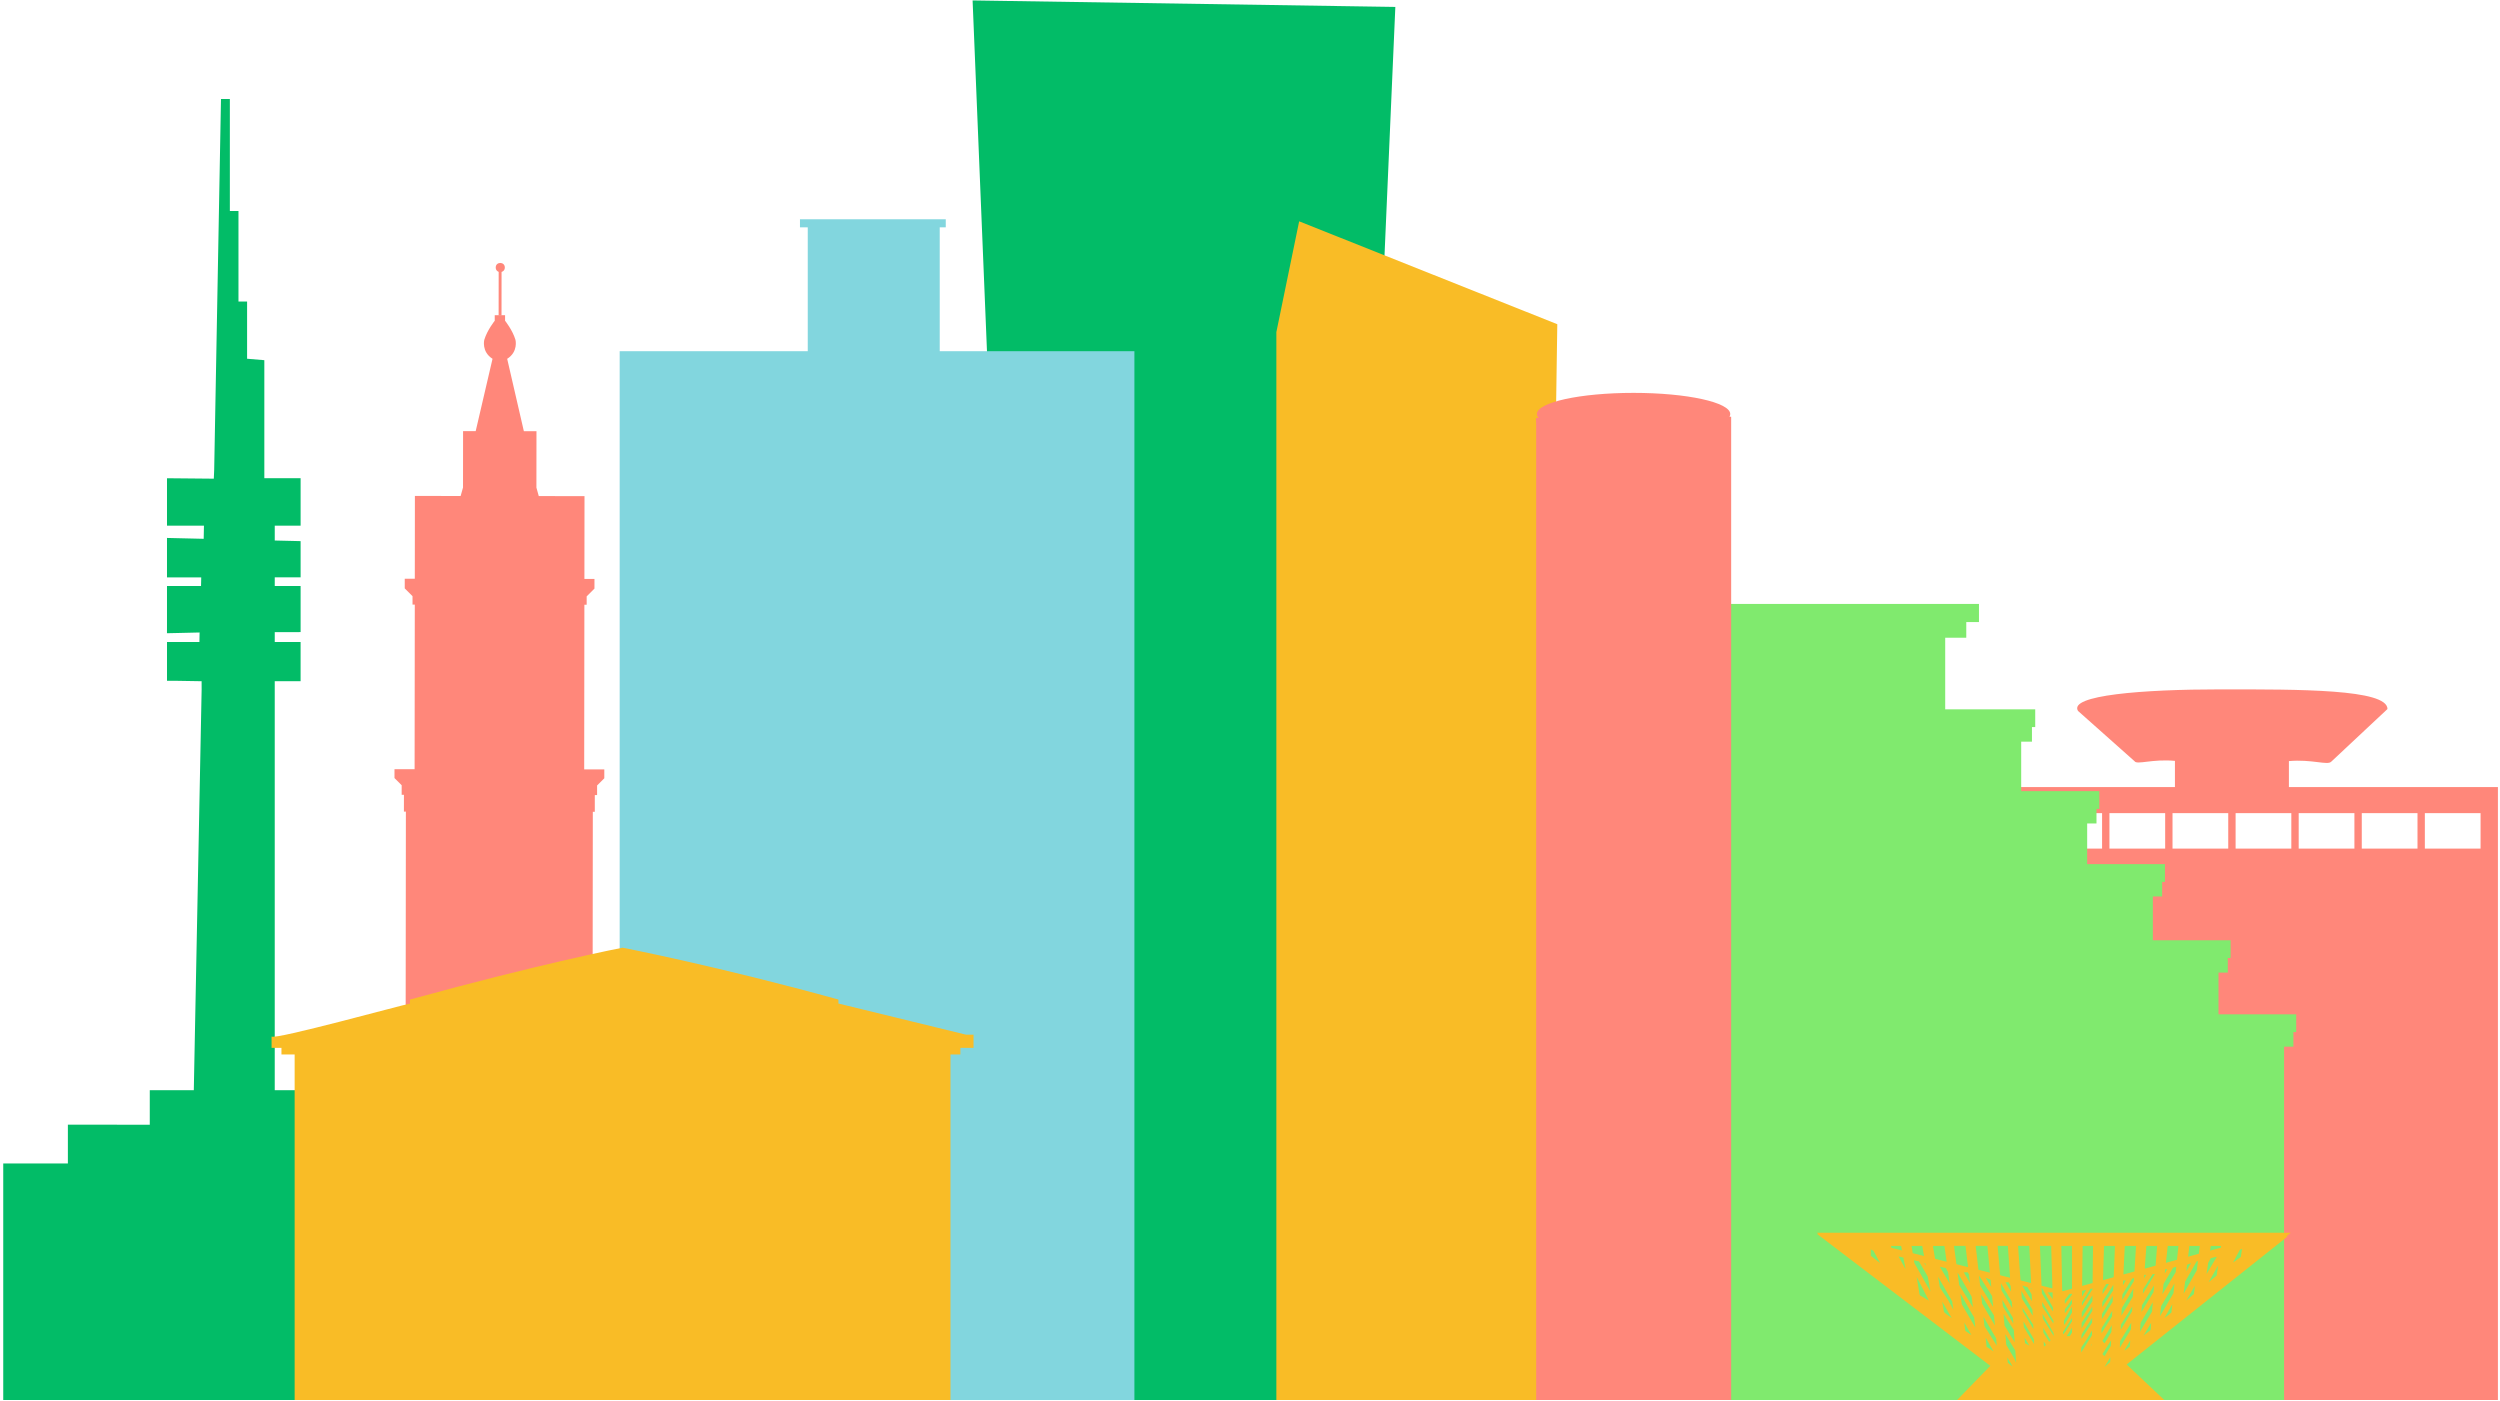 <?xml version="1.0" encoding="UTF-8"?>
<svg xmlns="http://www.w3.org/2000/svg" viewBox="0 0 2399.54 1344.23">
  <defs>
    <style>
      .cls-1, .cls-2 {
        fill: #ff877a;
      }

      .cls-3 {
        fill: #f9bc26;
      }

      .cls-3, .cls-4, .cls-5, .cls-2, .cls-6 {
        mix-blend-mode: color;
      }

      .cls-4 {
        fill: #82d6de;
      }

      .cls-5 {
        fill: #80ea6e;
      }

      .cls-6 {
        fill: #02bc67;
      }

      .cls-7 {
        isolation: isolate;
      }
    </style>
  </defs>
  <g class="cls-7">
    <g id="Layer_1" data-name="Layer 1">
      <g>
        <g>
          <path class="cls-2" d="M330.29,1343.75l.03-18.13,54.12,.06,.04-40.12h3.97s.24-215.73,.24-215.73h-1.89s.02-15.9,.02-15.9h-2.55s0-7.29,0-7.29l-7.28-7.29v-10.03s7.01,0,7.01,0l.04-39.93h5.3s.23-210.43,.23-210.43h-1.89s.02-16.09,.02-16.09h-2.18s.01-9.18,.01-9.18l-6.9-6.91v-8.52s19.31,.02,19.31,.02l.18-158.01h-2.18s0-8.05,0-8.05l-7.47-7.48v-9.27s9.66,.01,9.66,.01l.09-79.48,43.9,.05,2.28-8.13,.06-54.12h12.11s16.16-69.42,16.16-69.42c-10.78-6.82-7.93-18.18-7.93-18.18,2.85-9.46,10.05-18.34,10.05-18.34v-5.3s3.98,0,3.98,0h1.96s3.97,0,3.97,0v5.3s7.18,8.9,10,18.37c0,0,2.83,11.36-7.97,18.16l16.01,69.47h12.11s-.06,54.14-.06,54.14l2.26,8.14,43.9,.05-.09,79.48h9.65s-.01,9.28-.01,9.28l-7.48,7.47v8.04s-2.19,0-2.19,0l-.18,158.01,19.3,.02v8.52s-6.92,6.9-6.92,6.9v9.18s-2.19,0-2.19,0l-.02,16.09h-1.89s-.23,210.43-.23,210.43h5.3s-.04,39.94-.04,39.94h7s-.01,10.04-.01,10.04l-7.29,7.28v7.29s-2.56,0-2.56,0l-.02,15.9h-1.89s-.24,215.73-.24,215.73h3.97s-.04,40.12-.04,40.12l54.12,.06-.03,17.8s-296.79-.63-296.79,0Z"/>
          <rect class="cls-1" x="458.46" y="279.99" width="43.15" height="2.78" transform="translate(198.12 761.1) rotate(-89.94)"/>
          <circle class="cls-1" cx="480.17" cy="256.76" r="4.37"/>
        </g>
        <polygon class="cls-6" points="1339.27 6.65 1306.95 748.28 1327.72 1343.75 923.54 1343.75 954.66 516.18 933.51 .42 1339.27 6.65"/>
        <path class="cls-2" d="M2196.93,755.47v-24.96c21.82-1.94,37.05,4.21,40.51,.64h.04l54.06-50.63c0-19.23-84.69-18.85-160.04-18.85s-146.23,5.63-137,20.68l54.28,48.28c2.35,3.66,17.08-2.37,38.76-.33v25.16h-200.6v588.28h510.6V755.47h-200.6Zm-239.87,59.01h-53.48v-33.99h53.48v33.99Zm60.55,0h-53.48v-33.99h53.48v33.99Zm60.55,0h-53.48v-33.99h53.48v33.99Zm60.54,0h-53.48v-33.99h53.48v33.99Zm60.55,0h-53.48v-33.99h53.48v33.99Zm60.55,0h-53.48v-33.99h53.48v33.99Zm60.55,0h-53.48v-33.99h53.48v33.99Zm60.54,0h-53.48v-33.99h53.48v33.99Z"/>
        <polygon class="cls-5" points="2129.34 973.57 2129.34 933.51 2138.28 933.51 2138.28 919.52 2140.98 919.52 2140.98 902.5 2066.34 902.5 2066.34 860.41 2075.27 860.41 2075.27 846.42 2077.98 846.42 2077.98 829.4 2003.3 829.4 2003.3 790.38 2012.24 790.38 2012.24 776.39 2014.94 776.39 2014.94 759.37 1939.97 759.37 1939.97 711.87 1950.31 711.87 1950.31 697.88 1953.44 697.88 1953.44 680.85 1867.04 680.85 1867.04 612.12 1887.26 612.12 1887.26 597.07 1899.45 597.07 1899.45 579.64 1581.75 579.64 1581.75 597.07 1581.75 612.12 1592.65 612.12 1592.65 1343.75 1867.04 1343.75 1867.04 1343.75 1939.77 1343.75 1939.77 1343.75 2002.81 1343.75 2003.3 1343.75 2066.34 1343.75 2066.34 1343.75 2128.77 1343.75 2129.34 1343.75 2192.3 1343.75 2192.3 1004.58 2201.23 1004.58 2201.23 990.59 2203.94 990.59 2203.94 973.57 2129.34 973.57"/>
        <path class="cls-6" d="M263.71,616.21v-9.47l24.82-.04v-44.27h-24.82v-8.27h24.82v-34.77l-24.82-.59v-14.28h24.82v-45.5h-34.82v-113.3l-16.55-1.39v-54.91h-8.27v-86.87h-8.27V95.01h-8.51l-6.52,355.74-.37,8.69-44.93-.42v45.5h35.47l-.25,12.63-35.22-.83v37.84h32.87l-.2,8.27h-32.67v37.23l-.02,8.11,8.3-.17,23.01-.54-.17,9.14h-31.11v37.23h8.27l24.94,.41,.03,7.87-7.52,384.7h-42.26v33.09H65.15v37.23H3.11v227.03H387.8v-297.35h-124.1v-392.56h24.82v-37.64h-24.82Z"/>
        <polygon class="cls-3" points="1225.07 1268.25 1225.07 318.77 1246.95 212.43 1494.72 311.18 1479.53 1343.75 1225.07 1343.75 1225.07 1268.25"/>
        <polygon class="cls-4" points="901.97 337.11 901.97 218.19 907.76 218.19 907.76 210.43 901.97 210.43 775.29 210.43 767.82 210.43 767.82 218.19 775.29 218.19 775.29 337.11 594.77 337.11 594.77 1343.75 1088.82 1343.75 1088.82 337.11 901.97 337.11"/>
        <path class="cls-3" d="M2198.74,1183.22h-454.91l1.36,1.04h-1.29l166.44,126.68-31.88,32.81h198.84l-36.1-34.1,.03-.03,154.45-122.85h-1.36s4.42-3.56,4.42-3.56Zm-99.53,30.72l3.81-1.56-4.56,7.77,.75-6.21Zm-21.05,4.3h2.05l-2.5,4.13,.46-4.13Zm-20.11,5.42h1.8l-2.05,3.38,.26-3.38Zm-20.28,5.37h2.68l-2.9,4.68,.23-4.68Zm-19.58,8.94l3.46-5.59h2.54l-6.13,9.92,.13-4.33Zm-19.81,.98l4.05-.95-4.12,6.57,.07-5.62Zm-28.14,7.91l-4.96-6.38h4.77l.19,6.38Zm-19.91,2.06l-9.4-15.03,5.09,1.51,3.99,7.05,.32,6.47Zm-.55-11.14l-.82-1.27h.76l.06,1.27Zm-19.51,2.05l-5.43-9.1h3.14l1.89,3.56,.39,5.55Zm-19.64-11.15l.63,6.64-5.39-8.96,4.51,1.89,.25,.43Zm-19.83,2.75l-5.98-10.2h3.85l1.13,1.85,1.01,8.34Zm-19.46,.57l-9.42-16.15,5.67,1.24,2.21,3.86,1.55,11.05Zm-23.32-19.2l.36,1.98-1.54-2.38,1.18,.4Zm-52.43-7.48v-6.2l2.58,1.44,6.46,11.84-9.04-7.08Zm19.45-9.47h9.71l.84,4.38-10.26-2.59-.29-1.79Zm7.34,10.37c-.07-.13,.06-.27,.19-.2l4.31,1.03,2.14,11.19-6.65-12.01Zm12.34-10.37h10.25l1.75,9.72-10.85-2.74-1.15-6.98Zm8.24,47.56l-.58-1.05-2.76-16.78,11.74,22.73-8.4-4.91Zm-5.53-31.11l-.44-2.68,4.85,1.08,5,8.59,3.42,5.92,2.6,14.44-15.42-27.35Zm17.78-16.46h11.06l2.13,15.2-11.1-2.8-2.08-12.39Zm12.81,65.37l-2.16-1.96-1.66-9.88,9.11,15.78-5.3-3.94Zm2.07-12.9l-8.19-12.64-1.72-10.25,13.56,23.73,1.11,7.91-4.76-8.75Zm5.35-52.47h11.06l2.46,20.39-11.16-2.82-2.36-17.57Zm3.43,25.56l13.5,23.03,1.25,10.33-13.14-21.36-1.61-11.99Zm7.5,55.92l-1.07-7.95,6.95,12.16-5.89-4.21Zm-3.41-25.42l-1.4-10.42,13.24,23.1,1.16,9.61-13-22.28Zm13.27-56.06h-.02s.01-.03,.02,0h11.3l2.42,25.69-11.05-2.79c-1.41-12.9-2.49-22.42-2.67-22.9Zm3.28,28.47l12.56,19.68,.98,10.36-12.52-20.57c-.35-3.25-.69-6.42-1.02-9.48Zm1.93,17.95l12.39,20.39,.9,9.6-12.34-21.05c-.31-2.96-.63-5.96-.95-8.95Zm5.33,50.43s-.35-3.38-.93-8.87l7.64,13.33-6.71-4.46Zm-.92-18.06l-1.17-1.9c-.29-2.8-.61-5.79-.94-8.92l12.17,20.76,.66,7.04-10.72-16.98Zm11.48-78.79h9.82l2.18,30.58-9.54-2.41-2.45-28.17Zm3.12,35.82l10.51,17.79,.43,6.07-10.35-17.02-.6-6.84Zm1.39,15.99l10.22,17.3,.4,5.59-10.08-16.75-.53-6.14Zm1.18,13.48l9.87,15.47,.83,11.71-9.73-15.99-.97-11.19Zm6.39,48.88l-2.32-2.17-.43-4.94,5.08,8.66-2.33-1.55Zm3.94-6.05l-7.74-13.2-.89-10.23,9.59,15.77,.83,11.71-1.78-4.05Zm3.59-108.12l10.79-.02,1.76,35.69-10.18-2.57-2.36-33.1Zm3.07,42.98l10.73,18.16,.29,5.84-10.5-16.65-.52-7.35Zm1.17,16.41l10.28,16.24,.21,4.21-10.25-17.19-.23-3.27Zm2.56,34.04l-.15-.25-.37-5.2,4.6,7.78-4.07-2.33Zm-1.24-15.48l-.39-5.47,10.02,16.97,.23,4.73-9.87-16.23Zm15.47-77.95h10.79l1.2,40.84-10.47-2.64c-.81-20.34-1.52-38.2-1.52-38.2Zm1.61,40.53l.56,.15,10.36,18.56,.1,3.4-.77-.55-10.04-16.51c-.07-1.69-.13-3.38-.2-5.06Zm.53,13.31l10.76,17.88,.08,2.76-.42-.42-10.24-15.86c-.06-1.44-.11-2.89-.17-4.35Zm1.64,42.47c0-.2-.06-1.89-.16-4.67l2.18,3.45c-1.18,1.09-2.02,1.7-2.02,1.22Zm5.03-4.23l-.27-.54-5.25-8.33c-.06-1.44-.12-2.96-.18-4.57l7.07,11.97c-.45,.48-.91,.97-1.38,1.47Zm-6.04-22.38c-.06-1.46-.12-2.95-.18-4.48l10.34,18.27,.4,3.11-10.57-16.9Zm27.98,13.58l-2.16,3.32h-2.96l5.12-8.08v4.77Zm0-10.8l-6.44,10.13-2.18,2.41-.04-2.3,8.67-13.63v3.39Zm0-8.43l-6.76,10.78-.95,1.11v-4.45l7.71-13.09v5.65Zm0-8.53l-6.92,9.3v-3.69l6.92-9.85v4.24Zm0-8.74l-6.92,8.91v-3.78l4.45-5.84h2.47v.7Zm0-5.7l-8.52,2.35-.9-.23-.83-43.2h10.25v41.08Zm19.08,53.68l-1.42,1.72,1.42-2.31v.6Zm.1-9.07l-10.29,16.58h0s.06-4.91,.06-4.91l4.24-6.19,6.04-10.04-.06,4.56Zm.15-12.07l-10.26,15.68h0s.05-3.68,.05-3.68l.93-2.06,9.33-14.56-.06,4.62Zm.13-11.12l-10.26,16.62,.07-5.43,7.23-10.54,3.01-4.87-.05,4.22Zm.11-9.26l-10.24,15.72,.07-5.27,10.24-16.15-.07,5.71Zm.14-11.76l-10.23,16.09,.05-3.46,8.12-12.78,2.07-.51v.67Zm.06-5.85l-10.05,2.77,.5-38.39h9.98l-.43,35.62Zm16.88,75.79l-5.45,4.87c.18-.37,2.34-3.97,5.64-9.44l-.19,4.57Zm.64-15.47l-6.08,9.9-2.03-1.99,8.33-13.26-.22,5.34Zm.55-13.33l-6.63,10.91-2.03-2.36,8.93-15.08-.27,6.53Zm.62-15.04l-9.28,14.94-.94,1.13,.14-4.6,10.29-16.72-.22,5.25Zm.57-13.89l-10.4,16.75,.15-5.2,10.48-17.42-.24,5.87Zm.45-10.87l-10.5,16.05,.15-5.07,10.58-16.49-.23,5.51Zm.53-12.76l-10.25,2.83,.97-32.87,10.52-.02-1.24,30.06Zm15.53,66.44l-4.25,3.6h-.86l5.46-9.27-.35,5.67Zm1-16.33l-10.63,17.55,.31-6.34c3.41-5.62,7.09-11.68,10.71-17.65l-.4,6.44Zm1.06-17.26l-10.85,17.67,.25-5.04,10.9-17.35-.29,4.72Zm.87-14.21l-11.06,18.19,.35-7.07,11.19-18.9-.48,7.78Zm.91-14.8l-11.24,18.1,.27-5.47,9.36-15.2,1.8-.38-.18,2.95Zm.57-9.35l-10.62,2.93,1.34-27.46h10.79l-1.51,24.53Zm15.53,56.14l-6.8,5.44,7.33-12.34-.53,6.9Zm1.36-17.63l-11.62,19.37,.65-8.56,11.67-19.81-.69,9Zm1.45-18.8l-11.64,19.21,.49-6.53c6.7-11.01,11.64-19.12,11.64-19.12l-.5,6.44Zm-10.32,1.76l.33-4.42,9.13-14.53h2.18l-11.64,18.95Zm12.26-27.06l-10.44,2.88,1.65-21.81h10.25l-1.46,18.93Zm15.21,45.01l-6.78,5.37h0s7.63-13.41,7.63-13.41l-.85,8.05Zm1.96-18.58l-12.92,22,1.07-9.64,12.82-21.58-.97,9.21Zm2.12-20.13l-12.73,21.21,1.11-10.03,9.2-15.62,2.97-.79-.55,5.23Zm1.26-11.97l-10.64,2.94,1.79-16.22,10.25,.02-1.4,13.26Zm16.23,32.89l-7.32,6.32h0l8.3-14.35-.99,8.03Zm2.78-22.7l-12.65,22.37,1.39-11.45,11.11-19.53,1.24-.29-1.09,8.89Zm1.96-15.97l-10.31,2.84,1.25-10.32,9.98-.02-.92,7.5Zm9.03,8.54l2.5-4.31,5.77-1.39-9.91,16.66,1.64-10.96Zm8.06,12.46l-7.8,6.42,9.29-16.22-1.48,9.79Zm4.06-26.83l-10.4,2.87,.68-4.53h9.98l-.25,1.66Zm19.13,8.92l-7.51,5.4,6.55-12.16,2.16-1.06-1.2,7.82Z"/>
        <path class="cls-2" d="M1659.98,400c.49-.85,.74-1.71,.74-2.59,0-11.22-41.55-20.32-92.8-20.32s-92.8,9.1-92.8,20.32c0,1.27,.54,2.51,1.55,3.72l-2.44,.02c0,2.1,.08,4.18,.22,6.24v936.36h187.15V399.99h-1.63Z"/>
        <path class="cls-3" d="M934.42,993.1l-7.37-.04-122.32-29.86v-3.81c-114.51-31.79-207.19-49.79-207.19-49.79,0,0-77.38,14.95-204.03,49.79v3.87c-6.78,1.05-129.61,34.99-132.85,31.63v10.86h9.49v6.33h12.65v331.67H912.27v-331.67h9.49v-6.33h12.65v-12.65Z"/>
      </g>
    </g>
  </g>
</svg>